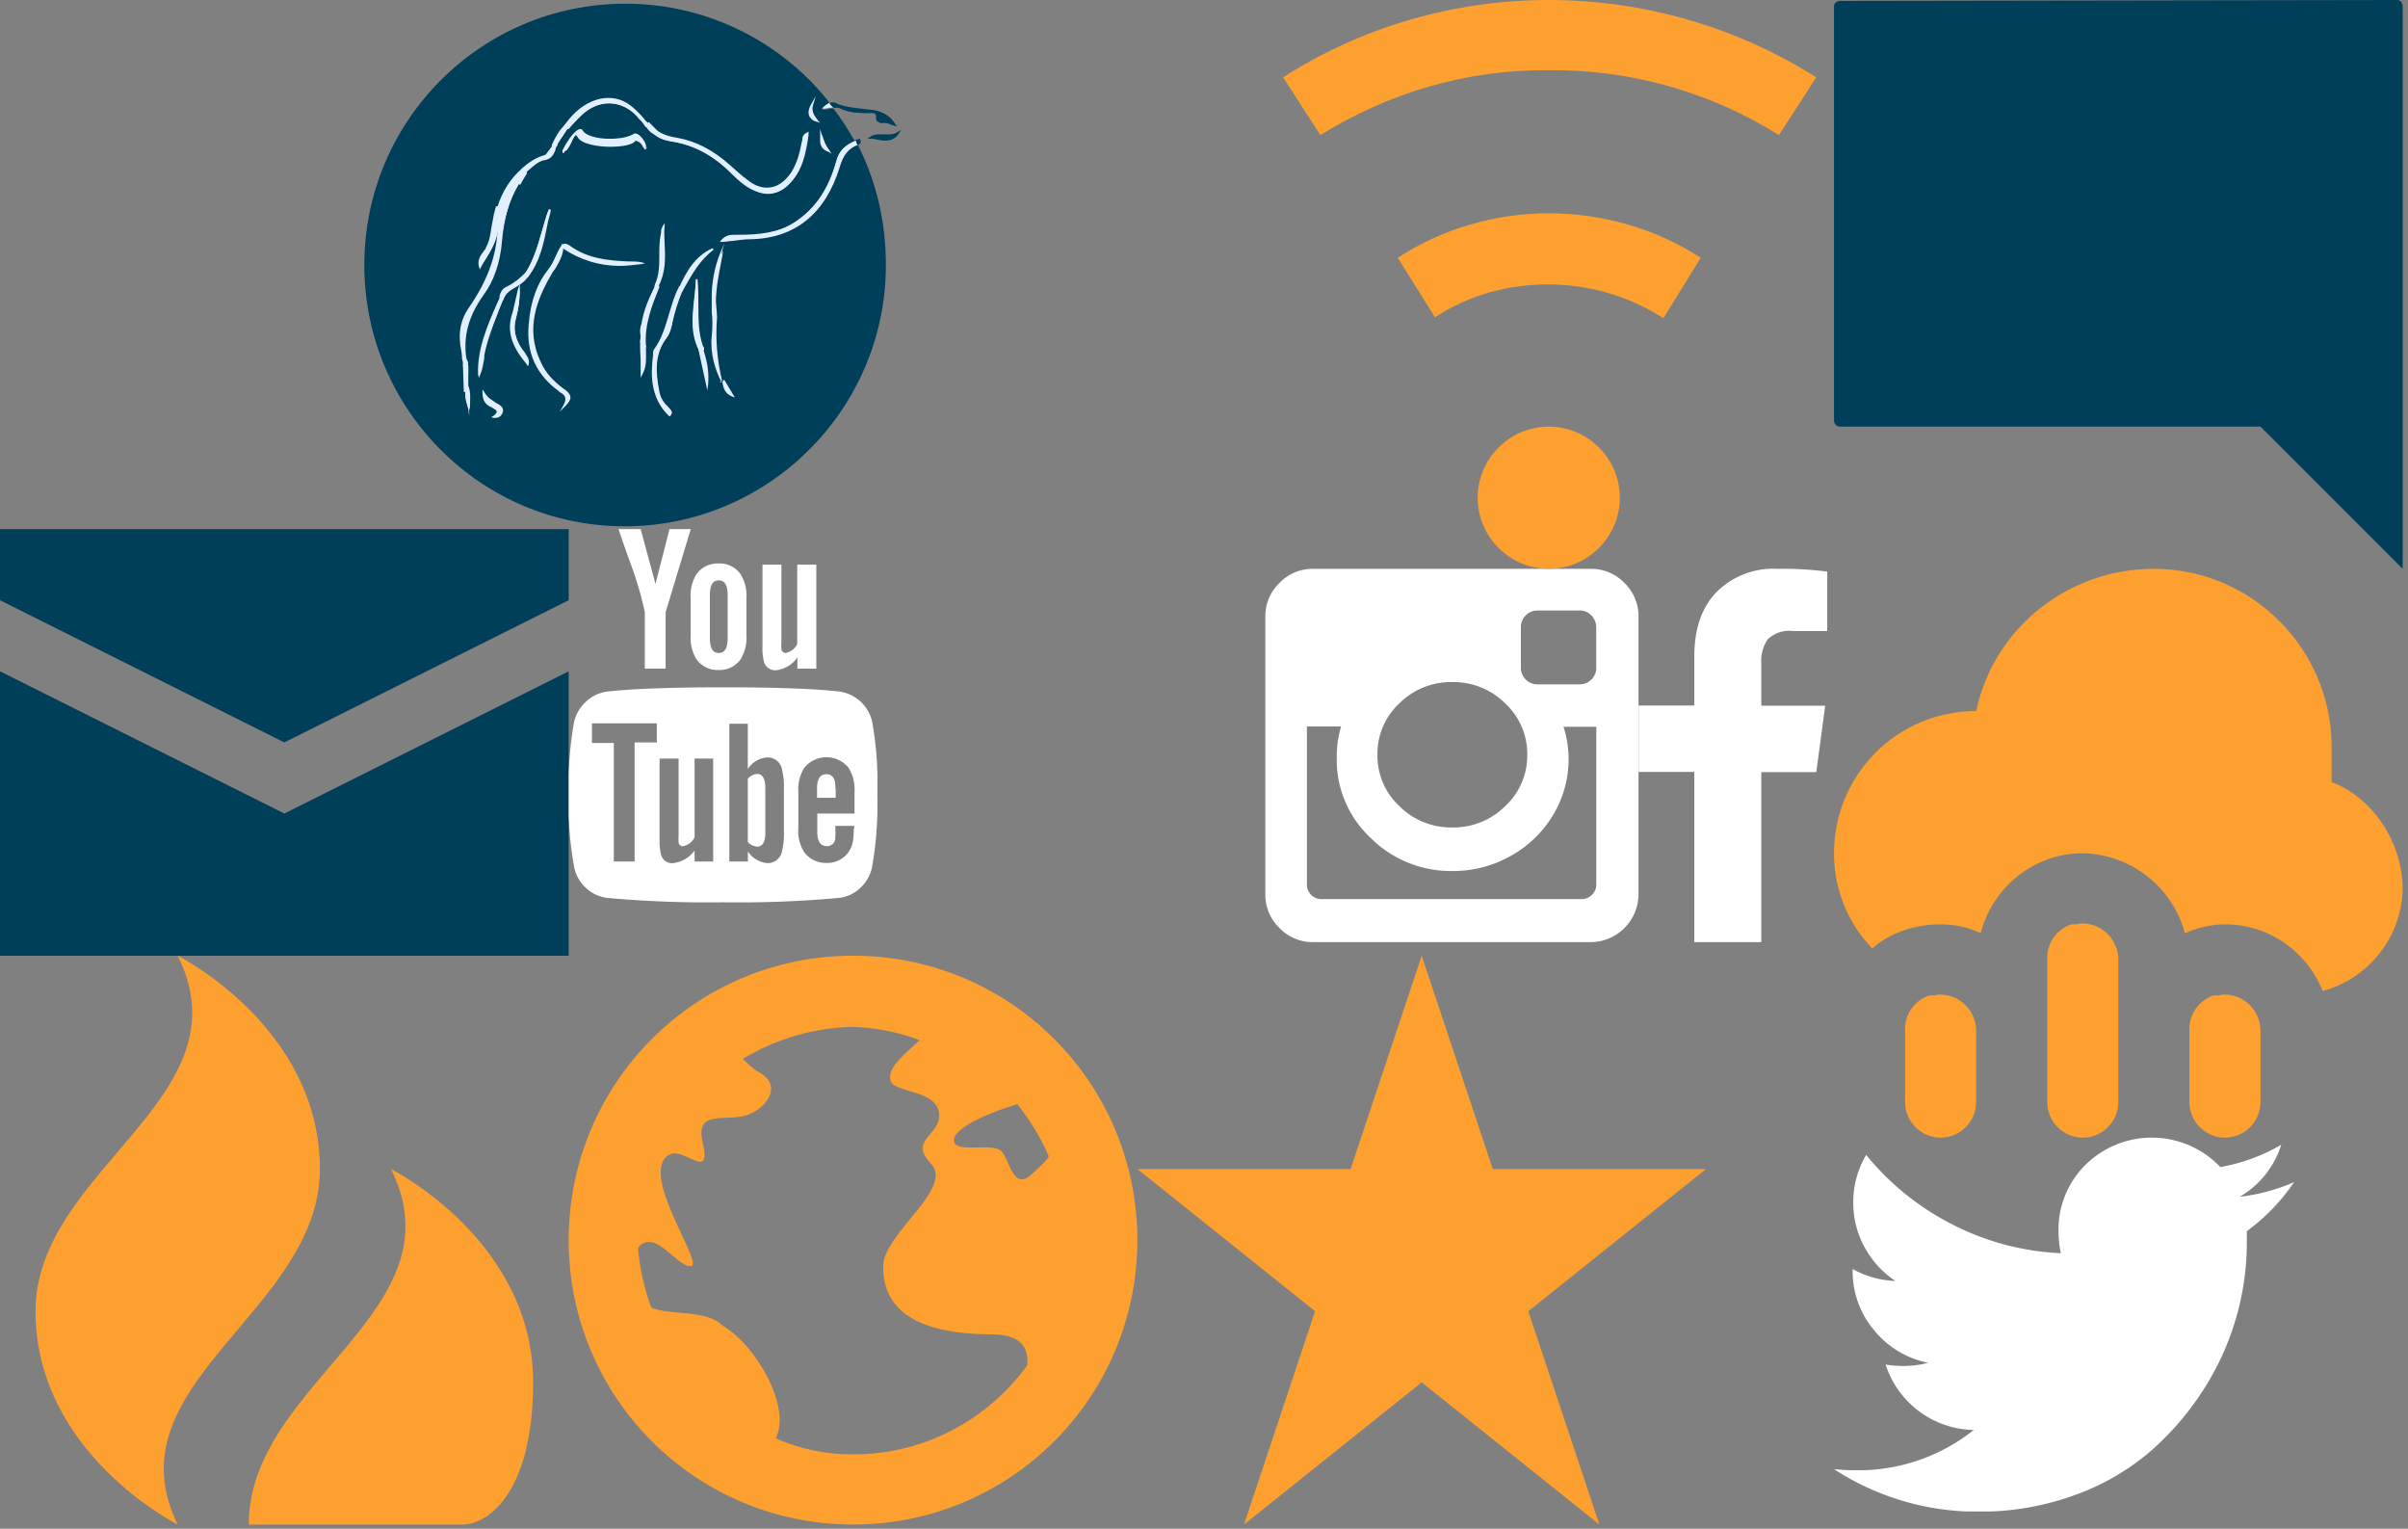 <?xml version="1.0" encoding="utf-8"?><svg width="271" height="172" viewBox="0 0 271 172" xmlns="http://www.w3.org/2000/svg" xmlns:xlink="http://www.w3.org/1999/xlink"><rect x="0" y="0" width="271" height="172" fill="#808080" stroke="none"/><svg id="clear-view-escapes" width="142.4" height="59.53" viewBox="0 0 142.4 59.5" xmlns="http://www.w3.org/2000/svg"><style>.ast0{fill:#003f5a}.ast1{fill:#e1efff}</style><path class="ast0" d="M99.7 29.8c0 16.2-13.2 29.4-29.4 29.4S41 46 41 29.8 54.1.4 70.4.4c9.3 0 17.7 4.4 23 11.2-.3.1-.5.3-.7.5l-.2.2h.3c.2 0 .4 0 .6-.1h.4c.9 1.2 1.7 2.4 2.4 3.7 0 0 0 .1.1.1.1.1.1.2.2.3 0 0 0 .1.1.1 2 4 3.1 8.5 3.1 13.4z"/><path class="ast1" d="M86.4 21.8c-.6 0-1.2-.2-1.8-.5-.8-.4-1.5-1-2.3-1.8-2-2-4.2-3.2-6.7-3.6-.6-.1-1.4-.3-2-.8v-.3s.1-.1.2-.1h.2c.7.5 1.6.7 2.3.8 2.1.4 4 1.4 5.9 3.1.7.6 1.3 1.2 1.9 1.6.7.6 1.5.9 2.2.9 1.1 0 2-.6 2.8-1.8.6-1 .9-2.1 1.1-3.2 0-.1.1-.3.1-.4v-.1c0-.2.1-.5.5-.7l.2-.1v.2c-.4 2.2-.7 4.2-2.3 5.8-.7.7-1.5 1-2.3 1z"/><path class="ast1" d="M73.9 14.8c.7.5 1.6.7 2.4.8 2.3.4 4.2 1.6 5.9 3.1.6.6 1.3 1.1 1.9 1.7 1.9 1.5 3.9 1.1 5.2-1 .7-1.1.9-2.4 1.2-3.6.1-.3.1-.5.5-.7-.3 2.2-.7 4.2-2.3 5.7-1.2 1.1-2.6 1.2-4 .4-.9-.5-1.6-1.1-2.3-1.7-1.9-1.9-4.1-3.2-6.8-3.6-.7-.1-1.4-.3-1.9-.8-.1-.2 0-.4.2-.3zM52.1 41.1c0-.2 0-.5-.1-.7 0-.5-.1-1.1-.2-1.6-.2-1.6.1-2.9.9-4.1 2.1-3 3.2-5.9 3.3-9-.2-1 .1-2 .5-2.9.1-.2.1-.3.2-.5.2-.4.4-.9.6-1.2l.3-.6c.1-.2.3-.4.5-.4h.2c.1 0 .2.1.2.2s0 .3-.1.4c-1.1 1.8-1.7 3.9-1.9 6.4-.2 2.4-.9 4.5-2.1 6.1-1.7 2.4-2.3 4.7-1.9 7.2 0 .1 0 .1.1.2s.1.3 0 .4c-.1.1-.2.2-.4.2h-.1v-.1z"/><path class="ast1" d="M58.4 20.6c-1.2 2-1.7 4.2-2 6.5-.2 2.2-.8 4.3-2.1 6.1-1.6 2.2-2.4 4.6-1.9 7.3 0 .3.3.6-.2.7-.1-.8-.1-1.5-.2-2.3-.2-1.5 0-2.8.9-4.1 1.9-2.7 3.2-5.7 3.3-9.1-.3-1.2.3-2.2.7-3.3.2-.7.6-1.3.9-1.9.1-.2.3-.5.6-.3.1 0 .1.2 0 .4z"/><path class="ast0" d="M96.6 16.3s-.1 0 0 0h-.1s0-.1-.1-.1c-.1-.1-.1-.2-.2-.3 0 0 0-.1-.1-.1.2-.1.4-.1.6-.2h.1v.1c.2.4-.1.5-.2.6z"/><path class="ast1" d="M96.5 16.3c-1 .4-1.6 1.1-2 2.5-1.6 5.2-5 8-10 8.1-.7 0-1.4.1-2.1.2-.4 0-.7.1-1.1.1H81l.2-.2c.5-.6 1-.6 1.6-.6H83.1c2.2 0 4.5-.2 6.4-1.4 2.3-1.5 3.8-3.8 4.6-6.8.3-1.2 1-1.9 2.2-2.4 0 0 0 .1.1.1-.1.1 0 .2.1.4-.1 0 0 0 0 0z"/><path class="ast1" d="M96.4 16.2c-1.2.5-1.7 1.3-2.1 2.6-1.4 4.7-4.6 7.9-9.9 8-1.1 0-2.1.2-3.3.3.6-.7 1.2-.6 1.8-.6 2.3 0 4.5-.2 6.5-1.5 2.5-1.6 3.9-4 4.7-6.8.3-1.3 1.1-1.9 2.1-2.3.1.1.2.2.2.3zM63.4 45.6c.5-.9.1-1.2-.4-1.5-.1 0-.1-.1-.1-.1-2.5-1.8-3.7-4.3-3.4-7.5.2-2.7 1-4.7 2.2-6.2.3-.4.6-.9.8-1.4.2-.4.4-.9.7-1.3v-.2l.1.1.1-.1v.2l.1.1-.1.1c0 .9-.5 1.7-.9 2.4-.1.1-.2.3-.3.4-1.7 2.9-3.2 6.3-1.3 10.2.5 1.1 1.3 2 2.5 2.9.5.3.8.7.8 1 0 .3-.2.6-.6 1l-.6.6.4-.7z"/><path class="ast1" d="M63.2 27.6c0 1.1-.6 2-1.2 2.9-1.9 3.2-3.1 6.6-1.3 10.3.6 1.2 1.5 2.2 2.6 2.9 1 .7 1 1.1.2 1.9.6-1.1-.1-1.4-.6-1.8-2.6-1.8-3.6-4.4-3.3-7.4.2-2.1.7-4.4 2.2-6.1.6-.8.8-1.8 1.4-2.7zM75.3 46.8c-2.1-2-2.1-4.6-1.8-6.9v-.1c0-.2 0-.3.1-.5.9-1.2 1.3-2.7 1.7-4 .3-1 .6-2.1 1.1-3v-.1h.2c.1 0 .2 0 .2.1.1.1 0 .2 0 .3v.1c-.5 1.2-.9 2.5-1.2 3.9-.1.3-.2.9-.6 1.4-1.5 1.9-1.2 4.1-.9 6 .1.6.4 1.2 1 1.7l.1.1c.2.2.4.4.4.6 0 .1-.1.3-.2.4h-.1z"/><path class="ast1" d="M76.8 32.6c-.5 1.3-1 2.6-1.2 4-.1.5-.3 1-.5 1.3-1.5 1.9-1.3 4-.9 6.1.1.7.5 1.3 1 1.8.3.3.6.6.2 1-2-1.9-2.1-4.3-1.8-6.8 0-.2 0-.4.1-.5 1.5-2.1 1.7-4.8 2.8-7.1.3-.1.4 0 .3.2zM81.2 43c-.7-1.4-1.3-3.2-1.1-5.2.1-.9.1-1.8 0-2.7v-2.2c.1-1.9.5-3.4 1.1-4.8l.3-.7-.2.7c-.3 1.6-.7 3.2-.8 5v1.3c0 .4.1.8 0 1.2-.2 2.9.1 5.1.7 7.1v.1l-.2.2h.2z"/><path class="ast1" d="M81.3 43c-.7-1.6-1.3-3.3-1.1-5.2.1-1.6 0-3.2.1-4.9.1-1.6.3-3.2 1.1-4.7-.3 1.7-.7 3.3-.8 5-.1.9.1 1.7.1 2.5-.2 2.5 0 4.8.6 7.3zM93.8 12.1h-.4c-.2 0-.4.1-.6.1h-.3l.2-.2c.2-.2.4-.3.7-.5 0 0 0 .1.1.1l.3.3v.2z"/><path class="ast0" d="M101.2 14.3l-.3-.1c-.2-.1-.4-.1-.6-.2-.3-.1-.5-.2-.8-.2h-.2-.1c-.2 0-.4-.1-.5-.2-.1-.1-.1-.1-.1-.2 0-.3 0-.5-.1-.6-.1-.1-.2-.1-.5-.1h-.6c-1.1 0-2-.1-2.8-.5-.2-.1-.4-.1-.6-.1h-.2l-.1-.1-.3-.3s0-.1-.1-.1c.1-.1.3-.1.4-.1.1 0 .3 0 .4.1.9.4 1.9.5 2.8.6.5.1 1.1.1 1.6.2 1 .2 1.8.8 2.4 1.8l.3.1z"/><path class="ast0" d="M100.9 14.2c-.7-.2-1.1-.5-1.6-.4-.2.1-.5-.1-.5-.3.1-1.1-.8-.8-1.3-.8-1 0-1.9-.1-2.8-.5-.3-.2-.6-.2-.9-.1l-.3-.3c.2-.1.5-.1.7 0 1.4.6 2.9.5 4.4.8.9 0 1.7.5 2.3 1.6z"/><path class="ast1" d="M63.7 14.5c-.1 0-.2 0-.2-.1-.1-.1 0-.2 0-.3.7-1 1.7-2.1 3.1-2.7.7-.3 1.3-.4 1.9-.4 1.2 0 2.2.5 3.2 1.5.3.3.6.6.9 1l.4.4v.3c0 .1-.1.1-.2.1h-.1c-.1-.1-.2-.2-.3-.4-.2-.3-.5-.5-.7-.8-.9-1-2-1.5-3.2-1.5-1 0-2.1.4-3 1.3-.4.3-.7.7-1.1 1.1l-.5.5h-.2z"/><path class="ast1" d="M72.8 14.2c-.3-.4-.7-.8-1-1.1-1.9-1.9-4.3-2-6.3-.2-.5.5-1 1-1.5 1.6-.2 0-.3 0-.2-.2.8-1.1 1.7-2.1 3-2.6 1.8-.8 3.6-.5 5 1 .4.4.8.9 1.2 1.4.1.1-.1.1-.2.1zM63.4 17.2s-.1 0-.1-.1v-.2c.6-1.2 1.5-2.4 2-2.4.1 0 .2 0 .3.2.3.5 1.5.9 3 .9 1.2 0 2.2-.2 2.8-.6h.1c.4 0 1.2.9 1.2 1.5V16.8h-.1c-.1 0-.1-.1-.1-.1s0-.1-.1-.1c-.2-.5-.5-.7-.9-.8-.2.5-1.6.7-2.8.7-1.4 0-3.3-.3-3.7-1.1-.1-.1-.1-.2-.2-.2s-.4.4-.5.8c-.2.4-.4.8-.7 1h-.1c.1.1 0 .2-.1.2z"/><path class="ast1" d="M72.7 16.5c-.2-.5-.5-.8-1.1-.9 0 1-5.6 1.1-6.4-.3-.5-.9-.9 1.2-1.5 1.6-.1.1-.3.2-.2 0 .7-1.4 1.8-2.8 2.1-2.1.5 1.1 4.4 1.3 6 .3.2-.2 1.1.8 1.1 1.4.1.3.2.1 0 0zM53.8 42.1c-.1-2.9 1.1-5.6 2.2-8.1.1-.2.2-.4.3-.7v-.1h.1c.2 0 .2.2.3.2v.1c-.2.6-.5 1.2-.7 1.8-.6 1.5-1.2 3.1-1.5 4.7v.3c-.1.6-.2 1.2-.4 1.7l-.2.5-.1-.4z"/><path class="ast1" d="M56.5 33.6c-.8 2.2-1.8 4.2-2.2 6.5-.1.7-.2 1.3-.4 2-.1-3.2 1.2-5.9 2.4-8.7.2 0 .2.1.2.2zM69.8 29.9c-2.4 0-4.6-.7-6.5-2l-.1-.1h-.1l.1-.1c.1-.2.3-.3.4-.3.2 0 .3.1.5.2 2 1.5 4.4 1.7 6.6 1.8h.2c.4 0 .9 0 1.3.1l.4.1-.4.1c-.9.1-1.7.2-2.4.2z"/><path class="ast1" d="M63.3 27.7c.2-.4.5-.2.7 0 2 1.5 4.3 1.7 6.7 1.8.5 0 1 0 1.4.1-3.2.5-6.2 0-8.8-1.9-.1-.1 0 0 0 0zM59.3 41c-1.6-1.9-2.4-3.7-1.6-5.9.1-.4.2-.9.3-1.3.1-.4.2-.9.3-1.3l.2-.6v.6c0 .9-.1 2-.4 3.2-.4 1.4-.1 2.6.9 4l.1.1c.3.3.5.7.4 1.2l-.1.2-.1-.2z"/><path class="ast1" d="M59.4 40.9c-1.4-1.7-2.5-3.5-1.6-5.8.3-.8.4-1.7.7-2.6 0 1.1-.1 2.1-.4 3.1-.5 1.5 0 2.9 1 4.1.1.3.4.6.3 1.2zM59.2 31.1c-.1-.1-.2-.3 0-.5.8-1.3 1.3-2.9 1.7-4.3.3-.9.5-1.9.9-2.8l.2.1c-.1.6-.3 1.1-.4 1.7-.4 2-.8 4.1-2.2 5.9h-.2v-.1z"/><path class="ast1" d="M59.2 30.6c1.4-2.2 1.7-4.8 2.6-7.2-.6 2.6-.8 5.3-2.6 7.5v-.3zM78.7 39.5c-1-1.9-.8-3.8-.6-5.7.1-.8.2-1.6.2-2.4h.2c.1 1 .1 2 .1 3 0 1.5 0 3 .5 4.5.1.1.2.3.1.5-.1 0-.3.1-.5.1z"/><path class="ast1" d="M78.7 39.4c-1.3-2.6-.4-5.3-.4-8 .3 2.5-.3 5.1.6 7.5.2.3.3.5-.2.5zM74 32.4c-.1 0-.2 0-.3-.1-.1-.1 0-.2 0-.3.5-1.1.5-2.2.5-3.3 0-.8 0-1.7.2-2.5V26c0-.2.1-.4.2-.6l.2-.3v.3c-.1.7 0 1.4 0 2.1.1 1.6.1 3.2-.7 4.7v.1H74v.1z"/><path class="ast1" d="M73.8 32c.9-1.9.2-3.9.7-5.9.1-.2.1-.5.2-.7-.2 2.3.5 4.6-.7 6.8-.2.1-.3 0-.2-.2zM53.9 30c-.2-.8.2-1.3.5-1.7.1-.2.3-.3.3-.5.4-.7.5-1.5.6-2.2.1-.5.2-1.1.3-1.6.1-.2.1-.5.2-.7v-.1h.2c.3 0 .4.3.4.4v.3c-.1.5-.1 1.1-.3 1.6-.1 1.5-.9 2.8-1.8 4.2l-.3.6-.1-.3z"/><path class="ast1" d="M56 25.7c-.1 1.6-1 2.9-1.9 4.3-.2-1.1.6-1.5.9-2.1.3-.7.5-1.4.6-2.2.1-.8.3-1.5.5-2.2.2 0 .3.1.4.3-.2.6-.3 1.3-.5 1.9zM76.4 32.4c.8-1.8 1.8-3.6 3.8-4.5l.1.2c-1.5 1.1-2.4 2.7-3.3 4.3l-.2.4-.4-.4z"/><path class="ast1" d="M76.8 32.6c-.1-.1-.1-.2-.2-.2.8-1.8 1.8-3.5 3.7-4.4-1.7 1.1-2.6 2.9-3.5 4.6zM55.9 23.5c.6-2 1.6-3.5 2.9-4.6h.2c.2.1.2.2.2.3 0 .1 0 .1.1.2v.1c-.3.5-.5.8-.7 1.2l-.1.1-.1-.2v-.1-.1l-.1.1-.1.1c-.6.9-1 1.7-1.3 2.5v.2c0 .2-.1.5-.5.5h-.1l-.4-.3z"/><path class="ast1" d="M56.2 23.7c-.1-.1-.1-.2-.2-.2.5-1.7 1.4-3.3 2.8-4.5.2.1.1.3.2.5-.1.4-.4.8-.7 1.1 0-.1 0-.3-.2-.3-.1 0-.2.2-.3.3-.5.8-1 1.6-1.3 2.5.1.2.1.6-.3.6zM72.5 39c-.5-.2-.5-.6-.4-.9 0-.1.1-.2 0-.3-.1-.4-.1-.9.1-1.4.2-1.4.8-2.8 1.4-4 .1-.1.1-.3.2-.5l.1-.2.3.5v.1c-.8 2-1.7 4.2-1.5 6.6v.2l-.2-.1z"/><path class="ast1" d="M73.8 32c.1.1.1.2.2.3-.9 2.1-1.7 4.3-1.5 6.6-.7-.2-.2-.7-.3-1.1-.1-.5-.1-.9.1-1.4.2-1.5.9-2.9 1.5-4.4zM55.8 25.8v-.1c0-.3.1-.5.1-.7.1-.4.1-.8.2-1.2.3-1.2.7-2.4 1.7-3.2l.3-.3-.1.3c-.7 1.5-1.4 3.3-1.7 5.1v.1h-.5z"/><path class="ast1" d="M56.3 23.7c.3-1.2.7-2.3 1.7-3.2-.7 1.7-1.4 3.3-1.8 5.1H56c.1-.6.1-1.2.3-1.9zM72.1 42v-1.6c-.1-1.3-.1-2.6.2-3.9l.1-.5.1.5c.1.3.1.7 0 1 0 .5-.1 1 .2 1.4v.5c0 .9.1 1.8-.4 2.7l-.2.4V42z"/><path class="ast1" d="M72.3 36.5c.2.8-.2 1.7.2 2.4 0 1 .1 2.1-.3 3.1 0-1.8-.3-3.7.1-5.5zM78.6 39.3c.2-.1.2-.2.2-.4v-.5l.2.5c.6 1.6.8 2.9.7 4.3l-.1.7-1-4.6z"/><path class="ast1" d="M78.7 39.4c.2-.1.2-.3.2-.5.5 1.4.8 2.8.7 4.2-.2-1.2-.6-2.5-.9-3.7z"/><path class="ast0" d="M99.6 15.8c-.3 0-.5 0-.7-.1-.2 0-.5-.1-.7-.1H97.6l.3-.2c.4-.3.8-.3 1.2-.3h.8c.3 0 .7 0 1-.2l.5-.3-.3.5c-.4.5-.8.7-1.5.7z"/><path class="ast0" d="M101 15.1c-.9 1.1-2 .4-3.1.5 1-.7 2.1.1 3.1-.5z"/><path class="ast1" d="M56.2 33.4c.1-.6.4-1 .9-1.2.8-.4 1.4-.9 2-1.5l.3-.3.1.6c-.4.7-1.1 1.1-1.8 1.5-.5.3-.8.6-1 1.1l-.1.2-.4-.4z"/><path class="ast1" d="M59.2 30.6v.4c-.4.7-1.1 1.1-1.7 1.5-.5.3-.8.6-1 1.1-.1-.1-.1-.2-.2-.2.1-.5.3-.9.8-1.1.8-.4 1.5-1 2.1-1.7zM55.8 47h-.3l-.2-.1.2-.1c.3-.2.4-.4.4-.5 0-.2-.3-.3-.6-.5-.5-.2-1-.6-1-1.6v-.4l.2.3c.4.7.9.9 1.3 1.2.1.1.2.1.2.1.3.2.7.4.6.9-.1.4-.4.7-.8.7z"/><path class="ast1" d="M55.6 46.8c.8-.6.4-.9-.2-1.2-.5-.2-.9-.5-1-1.5.5.8 1.1 1.1 1.6 1.4.3.2.6.4.5.8-.1.3-.3.6-.9.5zM59 19.6c-.2-.1-.3-.3-.3-.4V19c.7-.7 1.6-1.3 2.7-1.6h.1v.1c.1.3-.1.4-.2.5h-.1c-.7.2-1.2.7-1.8 1.2l-.4.4z"/><path class="ast1" d="M59 19.5c-.2-.1-.2-.3-.2-.5.8-.7 1.6-1.3 2.7-1.5.1.3-.1.3-.2.4-1 .3-1.6 1-2.3 1.6zM52.1 41.1c.1-.1.2-.2.2-.4v-.3l.1-.3.1.3c.3.6.2 1.3.2 1.9v1.2c0 .1.1.3 0 .4-.1.1-.2.1-.4.2h-.1l-.1-3z"/><path class="ast1" d="M52.2 41.1c.2-.2.1-.4.2-.7.4.9.2 1.9.2 2.9 0 .2.3.6-.2.7 0-1-.1-1.9-.2-2.9zM92 13.7c-.5-.1-.7-.3-.9-.6-.2-.4-.1-.9.2-1.4l.5-.9-.3 1c-.2.7.1 1.2.6 1.8l.2.2-.3-.1z"/><path class="ast1" d="M91.4 11.6c-.2.7.1 1.3.6 1.9-.9-.2-1.1-.8-.6-1.9zM52.7 46c0-.1-.1-.3-.1-.4-.2-.5-.3-1.1-.2-1.7.1-.1.1-.2.1-.3v-.2l.1-.3.1.3c.3.7.2 1.4.2 2.1 0 .2 0 .4-.1.6v.7l-.1-.8z"/><path class="ast1" d="M52.4 44c.2-.2.1-.4.2-.7.4.9.2 1.8.1 2.7-.1-.7-.4-1.3-.3-2zM62.4 16.6c-.1 0-.2 0-.2-.1l-.1-.1v-.1c.4-.9.8-1.6 1.4-2.2l.1-.1.3.3v.1l-1.3 2c0 .1-.1.2-.2.2z"/><path class="ast1" d="M63.7 14.2l.2.2c-.4.7-.9 1.3-1.3 2-.1.1-.2.1-.3 0 .3-.8.7-1.6 1.4-2.2zM93.3 17.1c-1.1-.4-1-1.1-1-1.6v-1l.2.7c.2.6.3 1.1.9 1.8l.2.3-.3-.2z"/><path class="ast1" d="M93.4 17c-1.3-.4-.9-1.2-.9-1.9.2.6.3 1.1.9 1.9zM61.4 17.4l.9-1.2h.5l-.1.2c-.1.1-.2.3-.2.5-.2.5-.5 1-1.2 1.1H61l.4-.6z"/><path class="ast1" d="M62.3 16.4h.3c-.4.6-.5 1.4-1.4 1.5.1-.1.2-.3.2-.4.3-.4.6-.7.9-1.1zM82.4 44.6c-.8-.3-1-1-1.1-1.6 0-.1 0-.1.1-.2l.1-.1 1.2 2-.3-.1z"/><path class="ast1" d="M81.4 42.9c.3.5.7 1.1 1 1.6-.8-.3-1-.9-1-1.6-.1.1 0 0 0 0zM73.6 15.1c-.4-.2-.7-.5-.9-.9v-.1l.3-.4 1 1-.4.4z"/><path class="ast1" d="M72.8 14.2c.1-.1.1-.2.2-.2l.9.9-.2.2c-.4-.3-.7-.6-.9-.9z"/></svg><svg id="comment" width="64" height="64" viewBox="0 0 64 64" x="206.4" xmlns="http://www.w3.org/2000/svg"><style>.bst0{fill:#003f5a}</style><path class="bst0" d="M.7.1C.4.1 0 .3 0 .7v46.6c0 .4.3.7.7.7H48l16 16V.7c0-.3-.2-.7-.6-.7h-.1L.7.1z"/></svg><svg width="21.23" height="42.01" viewBox="0 0 21.23 42.01" id="facebook" x="184.41" y="64" xmlns="http://www.w3.org/2000/svg"><path fill="#FFF" d="M21.23.31V7H17.4a3.55 3.55 0 0 0-2.85.91 4.26 4.26 0 0 0-.74 2.72v4.77H21l-1 7.47h-6.19V42H6.27V22.85H0v-7.47h6.27V9.85q0-4.69 2.55-7.28A9 9 0 0 1 15.63 0a39.57 39.57 0 0 1 5.6.31z"/></svg><svg id="fire" width="64" height="64" viewBox="0 0 56 64" y="107.53" xmlns="http://www.w3.org/2000/svg"><style>.dst0{fill:#fea02f}</style><path class="dst0" d="M16 0C24 16 0 24 0 40s16 24 16 24C8.2 48.2 32 40 32 24S16 0 16 0zm24 24c8 16-16 24-16 40h24c3.2 0 8-4 8-16 0-16-16-24-16-24z"/></svg><svg id="globe" width="64" height="64" viewBox="0 0 64 64" x="64" y="107.53" xmlns="http://www.w3.org/2000/svg"><style>.est0{fill:#fea02f}</style><path class="est0" d="M32 0C14.3 0 0 14.3 0 32s14.3 32 32 32 32-14.3 32-32S49.7 0 32 0zm0 8c2.6.1 5.1.6 7.5 1.5-1.7 1.6-3.6 3-3.3 4.5s5.5 1 5.5 4c0 2.2-3.4 2.8-1 5.3 2.8 2.8-5.1 7.8-5.3 11.5-.2 6.6 6.7 7.8 12.2 7.8 3.4 0 4.2 1.6 4 3.5-4.6 6.3-11.9 10.1-19.8 10-2.9 0-5.8-.6-8.5-1.8 1.8-3.5-2.2-10.5-6-12.7-1.8-1.8-5.8-1.1-8-2-.8-2.2-1.3-4.4-1.5-6.7.3-.5.8-.7 1.3-.7 1.5 0 3.6 3 4.7 2.7 1.4-.3-6-10.5-2.5-12.5 1.6-1 4.8 3.1 3.8-1.3-1-4.1 2.9-2.2 5.3-3.3 2.1-.9 3.6-3.3 1-4.7-.7-.4-1.2-.9-1.8-1.5C23.4 9.3 27.7 8.1 32 8zm18.5 8.7c1.4 1.8 2.6 3.7 3.5 5.8v.2c-.5.6-1.1 1.2-1.8 1.8-2.2 2.2-2.6-1.7-3.5-2.5-1-1-4.8.2-5.3-1-.5-1.5 4-3.4 7.1-4.3z"/></svg><svg width="42.01" height="42.01" viewBox="0 0 42.01 42.01" id="instagram" x="142.4" y="64" xmlns="http://www.w3.org/2000/svg"><path fill="#FFF" d="M37.25 35.49V17.77h-3.69a11.77 11.77 0 0 1 .57 3.58 12.12 12.12 0 0 1-1.75 6.36 12.76 12.76 0 0 1-4.76 4.59 13.13 13.13 0 0 1-6.56 1.7 12.78 12.78 0 0 1-9.19-3.71 12 12 0 0 1-3.83-9 11.77 11.77 0 0 1 .49-3.56H4.68v17.76a1.63 1.63 0 0 0 1.6 1.67h29.3a1.63 1.63 0 0 0 1.17-.47 1.59 1.59 0 0 0 .5-1.2zm-7.77-14.57A7.75 7.75 0 0 0 27 15.14a8.28 8.28 0 0 0-6-2.4 8.25 8.25 0 0 0-5.91 2.39 7.75 7.75 0 0 0-2.47 5.78 7.75 7.75 0 0 0 2.47 5.79A8.25 8.25 0 0 0 21 29.1a8.28 8.28 0 0 0 6-2.4 7.75 7.75 0 0 0 2.48-5.78zm7.76-9.84V6.56a1.84 1.84 0 0 0-.54-1.31 1.8 1.8 0 0 0-1.31-.56h-4.78a1.8 1.8 0 0 0-1.31.56 1.84 1.84 0 0 0-.54 1.31v4.52A1.87 1.87 0 0 0 30.6 13h4.8a1.87 1.87 0 0 0 1.85-1.89zM42 5.39v31.23A5.41 5.41 0 0 1 36.62 42H5.39a5.19 5.19 0 0 1-3.8-1.59A5.19 5.19 0 0 1 0 36.62V5.39a5.19 5.19 0 0 1 1.59-3.8A5.19 5.19 0 0 1 5.39 0h31.23a5.19 5.19 0 0 1 3.8 1.59A5.19 5.19 0 0 1 42 5.39z"/></svg><svg id="mail" viewBox="0 0 64 48" width="64" height="48" y="59.53" xmlns="http://www.w3.org/2000/svg"><style>.gst0{fill:#003f5a}</style><path class="gst0" d="M0 0v8l32 16L64 8V0H0zm0 16v32h64V16L32 32 0 16z"/></svg><svg id="rain" width="64" height="64" viewBox="0 0 64 64" x="206.4" y="64" xmlns="http://www.w3.org/2000/svg"><style>.hst0{fill:#fea02f}</style><path class="hst0" d="M36 0c-9.6 0-18 6.6-20 16-8.9 0-16 7.2-16 16 0 4 1.5 7.8 4.3 10.7C6.4 40.9 9.1 40 12 40c1.5 0 3.1.3 4.5 1 1.4-5.3 6.1-9 11.5-9 5.4.1 10.1 3.8 11.5 9 1.4-.6 2.9-1 4.5-1 4.9 0 9.2 3 11 7.5 5.2-1.4 8.9-6.1 9-11.5 0-5.2-3.4-10.3-8-12v-4C56 9 47 0 36 0zm-9.3 40c-1.7.6-2.8 2.2-2.7 4v16c0 2.2 1.8 4 4 4s4-1.8 4-4V44c0-2.2-1.7-4-3.9-4.1-.3 0-.5 0-.8.1h-.6zm-16 8c-1.7.6-2.8 2.2-2.7 4v8c0 2.2 1.8 4 4 4s4-1.8 4-4v-8c0-2.2-1.7-4-3.9-4.1-.3 0-.5 0-.8.1h-.6zm32 0c-1.7.6-2.8 2.2-2.7 4v8c0 2.2 1.8 4 4 4s4-1.8 4-4v-8c0-2.2-1.7-4-3.9-4.1-.3 0-.5 0-.8.1h-.6z"/></svg><svg id="star" width="64" height="64" viewBox="0 0 64 64" x="128" y="107.53" xmlns="http://www.w3.org/2000/svg"><style>.ist0{fill:#fea02f}</style><path class="ist0" d="M32 0l-8 24H0l20 16-8 24 20-16 20 16-8-24 20-16H40L32 0z"/></svg><svg width="51.78" height="42.06" viewBox="0 0 51.78 42.06" id="twitter" x="206.4" y="128" xmlns="http://www.w3.org/2000/svg"><path fill="#FFF" d="M51.78 5a22.23 22.23 0 0 1-5.32 5.52v1.38a30.15 30.15 0 0 1-1.25 8.53 30.81 30.81 0 0 1-3.76 8.13 32.1 32.1 0 0 1-6.06 6.92 27 27 0 0 1-8.48 4.8 31 31 0 0 1-10.62 1.8A29.47 29.47 0 0 1 0 37.29a22.71 22.71 0 0 0 2.56.13 20.78 20.78 0 0 0 13.17-4.53 10.63 10.63 0 0 1-9.92-7.36 13.45 13.45 0 0 0 2 .16 11 11 0 0 0 2.79-.36 10.44 10.44 0 0 1-6.09-3.67 10.25 10.25 0 0 1-2.41-6.75v-.13a10.52 10.52 0 0 0 4.8 1.34 10.6 10.6 0 0 1-3.45-3.78 10.34 10.34 0 0 1-1.28-5.07 10.4 10.4 0 0 1 1.45-5.33 30.08 30.08 0 0 0 9.71 7.83A29.57 29.57 0 0 0 25.53 13a11.79 11.79 0 0 1-.26-2.43 10.23 10.23 0 0 1 3-7.48 10.64 10.64 0 0 1 15 0l.21.22A20.81 20.81 0 0 0 50.33.8a10.3 10.3 0 0 1-4.67 5.85A21.14 21.14 0 0 0 51.78 5z"/></svg><svg id="wifi" width="64" height="64" viewBox="0 0 60 64" x="142.4" xmlns="http://www.w3.org/2000/svg"><style>.kst0{fill:#fea02f}</style><path class="kst0" d="M29.9 0C19.3 0 8.9 3 0 8.7l4.2 6.5c7.7-4.8 16.6-7.4 25.7-7.3 9.1-.1 18.1 2.4 25.9 7.3L60 8.7C51 3 40.5 0 29.9 0zm0 24c-6 0-11.9 1.7-17 5l4.2 6.7c3.8-2.5 8.2-3.7 12.7-3.7 4.6 0 9.1 1.3 13 3.8L47 29c-5.1-3.3-11.1-5-17.1-5zm0 24c-4.4 0-8 3.6-8 8s3.6 8 8 8 8-3.6 8-8-3.6-8-8-8z"/></svg><svg width="34.75" height="42" viewBox="0 0 34.75 42" id="youtube" x="64" y="59.53" xmlns="http://www.w3.org/2000/svg"><path fill="#FFF" d="M22.13 29.15v5q0 1.57-.91 1.57a1.5 1.5 0 0 1-1.06-.52v-7.11a1.5 1.5 0 0 1 1.06-.54q.91 0 .91 1.6zm7.92 0v1.08h-2.1v-1.06q0-1.59 1.06-1.59t1 1.59zM7.42 24h2.5v-2.14h-7.3v2.2h2.46V37.4h2.34V24zm6.75 13.4h2.09V25.82h-2.09v8.86a1.86 1.86 0 0 1-1.31 1 .48.48 0 0 1-.49-.47 6.52 6.52 0 0 1 0-.82v-8.57h-2.14V35a5.79 5.79 0 0 0 .19 1.71 1.26 1.26 0 0 0 1.36.87 3.43 3.43 0 0 0 2.39-1.43v1.25zm10.05-3.47v-4.6A8.33 8.33 0 0 0 24 27a1.63 1.63 0 0 0-1.67-1.31A2.82 2.82 0 0 0 20.16 27v-5.1h-2.08v15.5h2.09v-1.13a2.91 2.91 0 0 0 2.18 1.31A1.62 1.62 0 0 0 24 36.27a8.61 8.61 0 0 0 .22-2.35zm7.92-.24v-.3H30a11.6 11.6 0 0 1 0 1.43.9.9 0 0 1-.94.85q-1.08 0-1.08-1.61V32h4.19v-2.41a4.65 4.65 0 0 0-.66-2.72 3.2 3.2 0 0 0-5 0 4.52 4.52 0 0 0-.66 2.72v4.05a4.4 4.4 0 0 0 .66 2.72 3 3 0 0 0 2.49 1.2 2.9 2.9 0 0 0 3-2.51 10.31 10.31 0 0 0 .09-1.36zM17.89 12.3V7.38q0-1.61-1-1.61t-1 1.61v4.92q0 1.64 1 1.64t1-1.64zm16.85 17.6a40.6 40.6 0 0 1-.61 8.2 4.45 4.45 0 0 1-1.36 2.32 4.1 4.1 0 0 1-2.39 1.08 125.31 125.31 0 0 1-13 .49 125.31 125.31 0 0 1-13-.49A4.15 4.15 0 0 1 2 40.42 4.28 4.28 0 0 1 .63 38.1 39.76 39.76 0 0 1 0 29.9a40.6 40.6 0 0 1 .61-8.2A4.45 4.45 0 0 1 2 19.37a4.25 4.25 0 0 1 2.41-1.1q4.29-.47 13-.47t13 .47a4.4 4.4 0 0 1 3.75 3.42 39.76 39.76 0 0 1 .58 8.21zM11.35 0h2.39l-2.83 9.35v6.35H8.57V9.35a39.68 39.68 0 0 0-1.43-5Q6.27 2 5.61 0H8.1l1.67 6.16zM20 7.8v4.1a4.59 4.59 0 0 1-.66 2.76 2.88 2.88 0 0 1-2.49 1.19 2.9 2.9 0 0 1-2.46-1.19 4.68 4.68 0 0 1-.66-2.76V7.8a4.59 4.59 0 0 1 .66-2.74 2.9 2.9 0 0 1 2.46-1.19 2.88 2.88 0 0 1 2.49 1.19A4.59 4.59 0 0 1 20 7.8zM27.87 4v11.7h-2.13v-1.27a3.37 3.37 0 0 1-2.41 1.45A1.31 1.31 0 0 1 22 15a6 6 0 0 1-.19-1.76V4h2.13v8.6a6.14 6.14 0 0 0 0 .82.49.49 0 0 0 .47.52 1.87 1.87 0 0 0 1.31-1V4h2.16z"/></svg></svg>